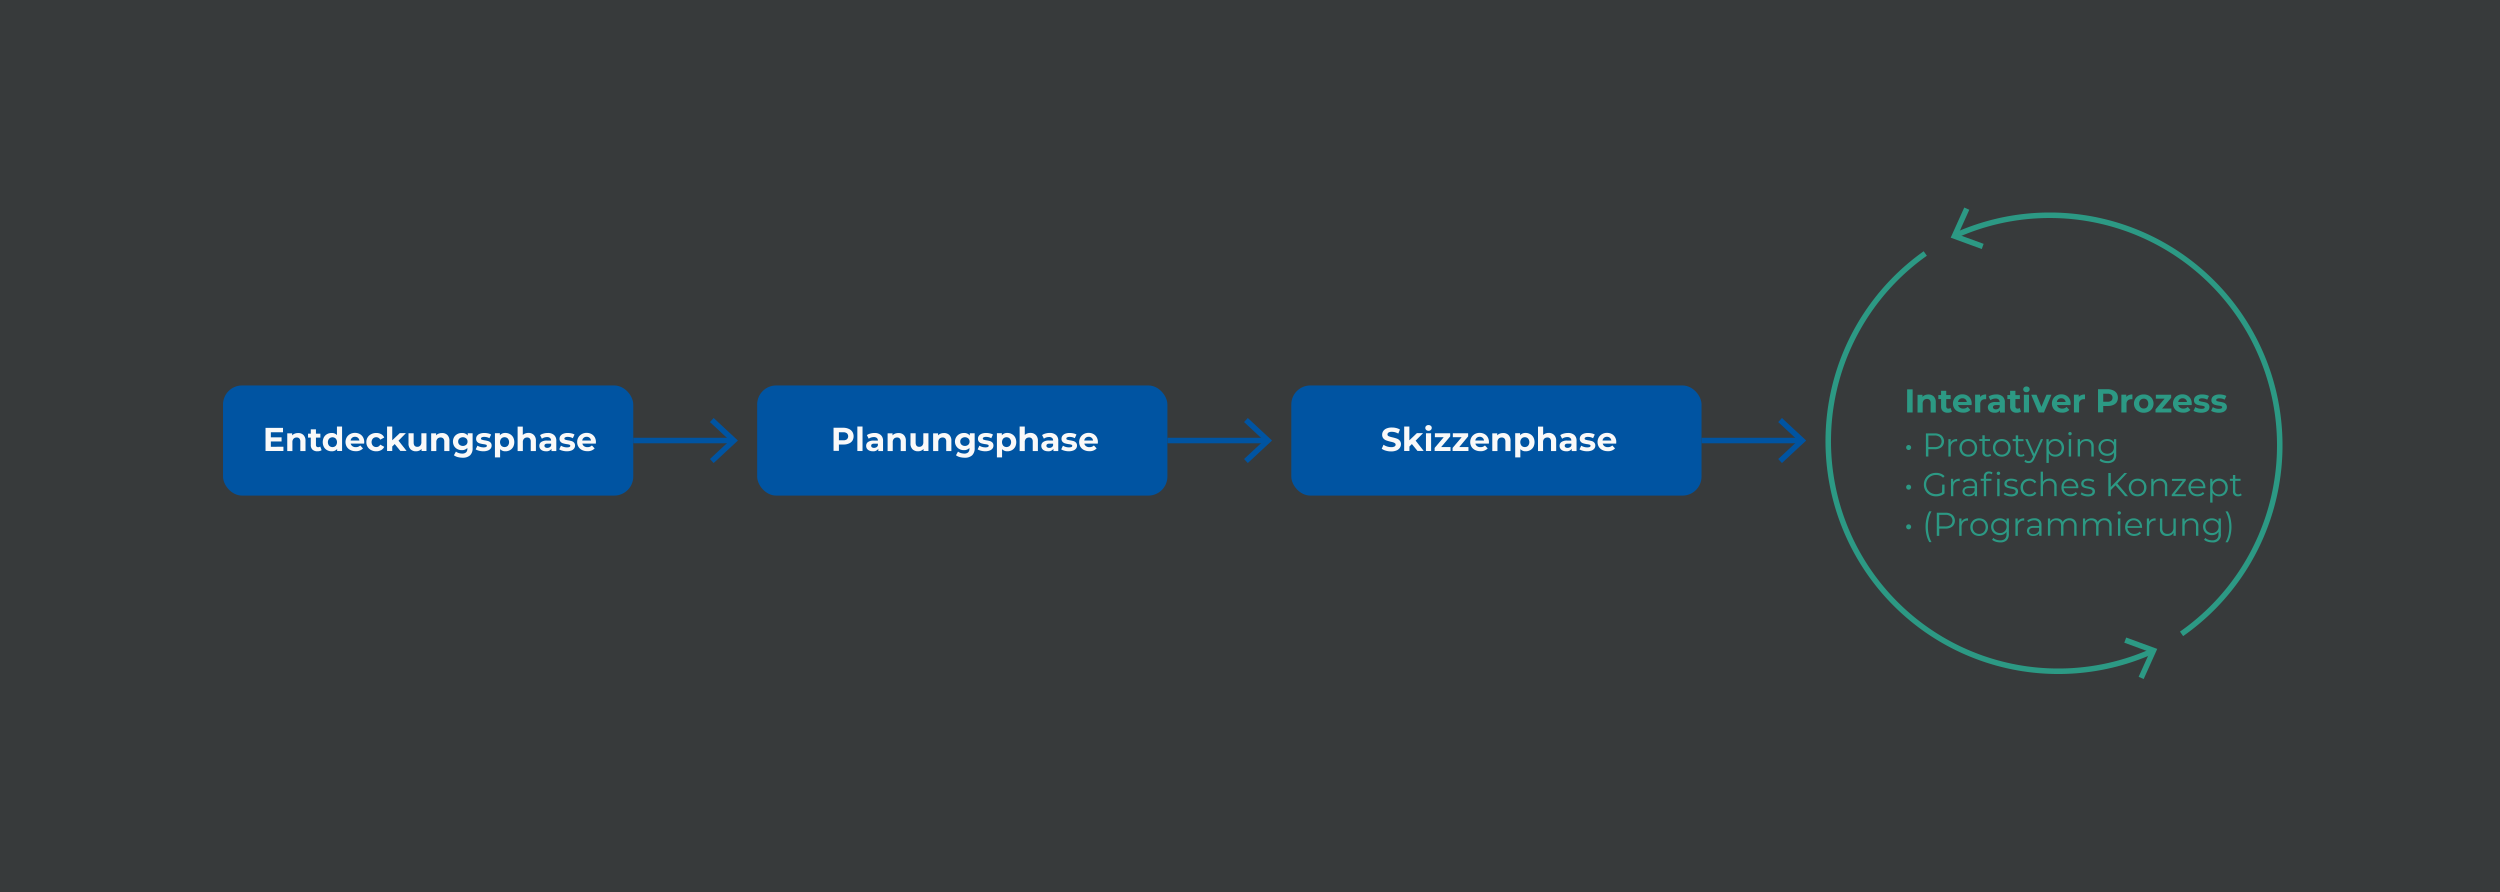<svg id="Ebene_1" data-name="Ebene 1" xmlns="http://www.w3.org/2000/svg" viewBox="0 0 908 324"><rect x="0" y="0" width="908" height="324" fill="#333333" stroke="none"/><defs><style>.cls-1{fill:#627a87;opacity:0.1;}.cls-2{fill:#0054a2;}.cls-3{fill:#f9f9f9;}.cls-4,.cls-5{fill:none;stroke-miterlimit:10;stroke-width:2px;}.cls-4{stroke:#0054a2;}.cls-5{stroke:#2c9984;}.cls-6{fill:#2c9984;}</style></defs><title>Zeichenfläche 1</title><rect class="cls-1" width="908" height="324"/><rect class="cls-2" x="81" y="140" width="149" height="40" rx="6.91"/><path class="cls-3" d="M102.94,162.25v1.56h-6.5v-8.4h6.35V157H98.37v1.83h3.9v1.51h-3.9v1.94Z"/><path class="cls-3" d="M110.22,158a2.86,2.86,0,0,1,.74,2.14v3.69h-1.88v-3.4a1.7,1.7,0,0,0-.33-1.15,1.25,1.25,0,0,0-1-.38,1.49,1.49,0,0,0-1.13.44,1.81,1.81,0,0,0-.42,1.3v3.19h-1.87v-6.45h1.78v.75a2.55,2.55,0,0,1,.93-.63,3.38,3.38,0,0,1,1.21-.22A2.66,2.66,0,0,1,110.22,158Z"/><path class="cls-3" d="M116.81,163.5a1.86,1.86,0,0,1-.68.31,3.28,3.28,0,0,1-.84.1,2.51,2.51,0,0,1-1.78-.59,2.25,2.25,0,0,1-.63-1.73v-2.65h-1V157.5h1v-1.57h1.87v1.57h1.61v1.44h-1.61v2.63a.89.89,0,0,0,.21.63.77.77,0,0,0,.59.22,1.21,1.21,0,0,0,.76-.24Z"/><path class="cls-3" d="M124.24,154.91v8.9h-1.79v-.74a2.45,2.45,0,0,1-2,.84,3.36,3.36,0,0,1-1.65-.41,2.88,2.88,0,0,1-1.16-1.16,3.88,3.88,0,0,1,0-3.51,2.88,2.88,0,0,1,1.16-1.16,3.36,3.36,0,0,1,1.65-.41,2.47,2.47,0,0,1,1.93.78v-3.13Zm-2.3,7a2.08,2.08,0,0,0,0-2.61,1.7,1.7,0,0,0-2.37,0,2,2,0,0,0,0,2.61,1.7,1.7,0,0,0,2.37,0Z"/><path class="cls-3" d="M132.26,161.11h-4.89a1.53,1.53,0,0,0,.63.95,2,2,0,0,0,1.22.35,2.44,2.44,0,0,0,.89-.15,2.22,2.22,0,0,0,.73-.47l1,1.08a3.38,3.38,0,0,1-2.67,1,4.13,4.13,0,0,1-1.93-.43,3.1,3.1,0,0,1-1.3-1.18,3.47,3.47,0,0,1,0-3.42,3.13,3.13,0,0,1,1.23-1.19,3.58,3.58,0,0,1,1.76-.43,3.64,3.64,0,0,1,1.72.41,2.94,2.94,0,0,1,1.2,1.17,3.42,3.42,0,0,1,.44,1.77S132.28,160.8,132.26,161.11ZM127.88,159a1.51,1.51,0,0,0-.53,1h3.18a1.58,1.58,0,0,0-.53-1,1.6,1.6,0,0,0-1.06-.36A1.58,1.58,0,0,0,127.88,159Z"/><path class="cls-3" d="M134.81,163.48a3.13,3.13,0,0,1-1.29-1.18,3.17,3.17,0,0,1-.46-1.71,3.15,3.15,0,0,1,1.75-2.9,3.86,3.86,0,0,1,1.85-.43,3.53,3.53,0,0,1,1.78.43,2.49,2.49,0,0,1,1.11,1.22l-1.45.78a1.58,1.58,0,0,0-1.45-.89,1.64,1.64,0,0,0-1.21.48,2,2,0,0,0,0,2.61,1.64,1.64,0,0,0,1.21.48,1.57,1.57,0,0,0,1.45-.88l1.45.79a2.58,2.58,0,0,1-1.11,1.2,3.53,3.53,0,0,1-1.78.43A3.86,3.86,0,0,1,134.81,163.48Z"/><path class="cls-3" d="M143.36,161.28l-.9.89v1.64h-1.88v-8.9h1.88v5l2.73-2.59h2.23l-2.68,2.73,2.92,3.72H145.4Z"/><path class="cls-3" d="M154.89,157.36v6.45h-1.78v-.76a2.47,2.47,0,0,1-.89.64,2.72,2.72,0,0,1-1.11.22,2.75,2.75,0,0,1-2-.73,2.94,2.94,0,0,1-.74-2.17v-3.65h1.87v3.37c0,1,.44,1.56,1.31,1.56a1.41,1.41,0,0,0,1.08-.44,1.84,1.84,0,0,0,.41-1.3v-3.19Z"/><path class="cls-3" d="M162.49,158a2.86,2.86,0,0,1,.74,2.14v3.69h-1.87v-3.4a1.7,1.7,0,0,0-.34-1.15,1.24,1.24,0,0,0-1-.38,1.51,1.51,0,0,0-1.13.44,1.81,1.81,0,0,0-.42,1.3v3.19h-1.87v-6.45h1.79v.75a2.43,2.43,0,0,1,.92-.63,3.38,3.38,0,0,1,1.21-.22A2.66,2.66,0,0,1,162.49,158Z"/><path class="cls-3" d="M171.65,157.36v5.37a3.45,3.45,0,0,1-.92,2.64,3.81,3.81,0,0,1-2.7.87,6.83,6.83,0,0,1-1.78-.23,3.82,3.82,0,0,1-1.39-.66l.74-1.34a3.18,3.18,0,0,0,1,.53,4.12,4.12,0,0,0,1.24.2,2.05,2.05,0,0,0,1.44-.44,1.73,1.73,0,0,0,.46-1.33v-.27a2.64,2.64,0,0,1-2,.8,3.47,3.47,0,0,1-1.63-.39,3,3,0,0,1-1.17-1.1,3.3,3.3,0,0,1,0-3.26,3,3,0,0,1,1.17-1.1,3.47,3.47,0,0,1,1.63-.39,2.56,2.56,0,0,1,2.14.93v-.83Zm-2.32,4.17a1.48,1.48,0,0,0,.47-1.15,1.46,1.46,0,0,0-.47-1.14,1.91,1.91,0,0,0-2.44,0,1.47,1.47,0,0,0-.48,1.14,1.49,1.49,0,0,0,.48,1.15,1.91,1.91,0,0,0,2.44,0Z"/><path class="cls-3" d="M174,163.71a4,4,0,0,1-1.22-.5l.62-1.34a4.25,4.25,0,0,0,1.05.45,4.14,4.14,0,0,0,1.2.17c.79,0,1.18-.19,1.18-.58a.41.41,0,0,0-.32-.4,4.55,4.55,0,0,0-1-.2,10.17,10.17,0,0,1-1.3-.28,2,2,0,0,1-.9-.55,1.59,1.59,0,0,1-.38-1.13,1.76,1.76,0,0,1,.36-1.09,2.24,2.24,0,0,1,1-.73,4.32,4.32,0,0,1,1.6-.27,6.23,6.23,0,0,1,1.36.15,3.71,3.71,0,0,1,1.13.42l-.63,1.33a3.74,3.74,0,0,0-1.86-.48,1.8,1.8,0,0,0-.9.17.48.48,0,0,0-.3.43.43.43,0,0,0,.33.42,6.35,6.35,0,0,0,1,.23,9.27,9.27,0,0,1,1.29.28,2,2,0,0,1,.88.54,1.57,1.57,0,0,1,.37,1.11,1.73,1.73,0,0,1-.36,1.07,2.29,2.29,0,0,1-1.05.72,4.7,4.7,0,0,1-1.64.26A6.37,6.37,0,0,1,174,163.71Z"/><path class="cls-3" d="M185.22,157.68a2.94,2.94,0,0,1,1.16,1.16,3.84,3.84,0,0,1,0,3.49,3,3,0,0,1-1.16,1.17,3.35,3.35,0,0,1-1.64.41,2.49,2.49,0,0,1-1.94-.78v3h-1.88v-8.78h1.79v.74a2.49,2.49,0,0,1,2-.84A3.26,3.26,0,0,1,185.22,157.68Zm-.78,4.21a2.08,2.08,0,0,0,0-2.61,1.57,1.57,0,0,0-1.18-.48,1.59,1.59,0,0,0-1.19.48,2.08,2.08,0,0,0,0,2.61,1.59,1.59,0,0,0,1.19.48A1.57,1.57,0,0,0,184.44,161.89Z"/><path class="cls-3" d="M193.91,158a2.86,2.86,0,0,1,.73,2.14v3.69h-1.87v-3.4a1.7,1.7,0,0,0-.33-1.15,1.26,1.26,0,0,0-1-.38,1.48,1.48,0,0,0-1.12.44,1.81,1.81,0,0,0-.42,1.3v3.19H188v-8.9h1.88V158a2.31,2.31,0,0,1,.9-.57,3.27,3.27,0,0,1,1.15-.2A2.67,2.67,0,0,1,193.91,158Z"/><path class="cls-3" d="M201.24,158a2.7,2.7,0,0,1,.81,2.15v3.68H200.3V163a2.1,2.1,0,0,1-2,.9,3,3,0,0,1-1.29-.25,2,2,0,0,1-.84-.7,1.81,1.81,0,0,1-.28-1,1.66,1.66,0,0,1,.67-1.41,3.44,3.44,0,0,1,2.1-.52h1.49a1.18,1.18,0,0,0-.38-.94,1.62,1.62,0,0,0-1.11-.33,3.24,3.24,0,0,0-1,.16,2.78,2.78,0,0,0-.84.44l-.67-1.31a3.84,3.84,0,0,1,1.26-.57,5.52,5.52,0,0,1,1.52-.21A3.32,3.32,0,0,1,201.24,158Zm-1.59,4.45a1.25,1.25,0,0,0,.53-.66v-.66h-1.29c-.77,0-1.15.26-1.15.76a.67.67,0,0,0,.28.57,1.29,1.29,0,0,0,.78.21A1.61,1.61,0,0,0,199.65,162.43Z"/><path class="cls-3" d="M204.34,163.71a4,4,0,0,1-1.22-.5l.62-1.34a4.34,4.34,0,0,0,1,.45,4.24,4.24,0,0,0,1.2.17c.8,0,1.19-.19,1.19-.58a.42.42,0,0,0-.32-.4,4.55,4.55,0,0,0-1-.2,10.37,10.37,0,0,1-1.31-.28,2,2,0,0,1-.89-.55,1.59,1.59,0,0,1-.38-1.13,1.76,1.76,0,0,1,.36-1.09,2.24,2.24,0,0,1,1-.73,4.29,4.29,0,0,1,1.6-.27,6.23,6.23,0,0,1,1.36.15,3.64,3.64,0,0,1,1.12.42l-.62,1.33a3.74,3.74,0,0,0-1.86-.48,1.8,1.8,0,0,0-.9.17.48.48,0,0,0-.3.43.43.43,0,0,0,.32.42,6.53,6.53,0,0,0,1,.23,9.61,9.61,0,0,1,1.29.28,2,2,0,0,1,.88.54,1.57,1.57,0,0,1,.37,1.11,1.73,1.73,0,0,1-.36,1.07,2.29,2.29,0,0,1-1,.72,4.74,4.74,0,0,1-1.64.26A6.37,6.37,0,0,1,204.34,163.71Z"/><path class="cls-3" d="M216.4,161.11h-4.88a1.48,1.48,0,0,0,.62.95,2.09,2.09,0,0,0,1.22.35,2.5,2.5,0,0,0,.9-.15,2.18,2.18,0,0,0,.72-.47l1,1.08a3.37,3.37,0,0,1-2.66,1,4.17,4.17,0,0,1-1.94-.43,3,3,0,0,1-1.29-1.18,3.17,3.17,0,0,1-.46-1.71,3.26,3.26,0,0,1,.45-1.71,3.09,3.09,0,0,1,1.24-1.19,3.56,3.56,0,0,1,1.76-.43,3.6,3.6,0,0,1,1.71.41,3,3,0,0,1,1.21,1.17,3.52,3.52,0,0,1,.44,1.77S216.42,160.8,216.4,161.11ZM212,159a1.56,1.56,0,0,0-.53,1h3.18a1.54,1.54,0,0,0-.53-1,1.57,1.57,0,0,0-1-.36A1.61,1.61,0,0,0,212,159Z"/><rect class="cls-2" x="275" y="140" width="149" height="40" rx="6.91"/><path class="cls-3" d="M308.32,155.79a2.85,2.85,0,0,1,1.26,1.05,3.14,3.14,0,0,1,0,3.24,2.79,2.79,0,0,1-1.26,1,4.66,4.66,0,0,1-1.94.37h-1.69v2.31h-1.95v-8.4h3.64A4.66,4.66,0,0,1,308.32,155.79Zm-.72,3.75a1.5,1.5,0,0,0,0-2.16,2,2,0,0,0-1.33-.38h-1.58v2.91h1.58A2,2,0,0,0,307.6,159.54Z"/><path class="cls-3" d="M311.39,154.91h1.88v8.9h-1.88Z"/><path class="cls-3" d="M319.91,158a2.7,2.7,0,0,1,.81,2.15v3.68H319V163a2.1,2.1,0,0,1-2,.9,3,3,0,0,1-1.29-.25,2,2,0,0,1-.84-.7,1.81,1.81,0,0,1-.28-1,1.66,1.66,0,0,1,.67-1.41,3.44,3.44,0,0,1,2.1-.52h1.49a1.18,1.18,0,0,0-.38-.94,1.62,1.62,0,0,0-1.11-.33,3.24,3.24,0,0,0-1,.16,2.78,2.78,0,0,0-.84.44l-.67-1.31a3.84,3.84,0,0,1,1.26-.57,5.52,5.52,0,0,1,1.52-.21A3.32,3.32,0,0,1,319.91,158Zm-1.59,4.45a1.25,1.25,0,0,0,.53-.66v-.66h-1.29c-.77,0-1.15.26-1.15.76a.67.67,0,0,0,.28.57,1.29,1.29,0,0,0,.78.21A1.61,1.61,0,0,0,318.32,162.43Z"/><path class="cls-3" d="M328.27,158a2.86,2.86,0,0,1,.74,2.14v3.69h-1.87v-3.4a1.65,1.65,0,0,0-.34-1.15,1.24,1.24,0,0,0-1-.38,1.51,1.51,0,0,0-1.13.44,1.81,1.81,0,0,0-.42,1.3v3.19h-1.87v-6.45h1.79v.75a2.51,2.51,0,0,1,.92-.63,3.38,3.38,0,0,1,1.21-.22A2.66,2.66,0,0,1,328.27,158Z"/><path class="cls-3" d="M337.21,157.36v6.45h-1.78v-.76a2.47,2.47,0,0,1-.89.64,2.72,2.72,0,0,1-1.11.22,2.75,2.75,0,0,1-2-.73,2.9,2.9,0,0,1-.74-2.17v-3.65h1.87v3.37c0,1,.43,1.56,1.31,1.56a1.44,1.44,0,0,0,1.08-.44,1.84,1.84,0,0,0,.4-1.3v-3.19Z"/><path class="cls-3" d="M344.81,158a2.86,2.86,0,0,1,.73,2.14v3.69h-1.87v-3.4a1.7,1.7,0,0,0-.33-1.15,1.25,1.25,0,0,0-1-.38,1.49,1.49,0,0,0-1.13.44,1.81,1.81,0,0,0-.42,1.3v3.19h-1.88v-6.45h1.79v.75a2.55,2.55,0,0,1,.93-.63,3.34,3.34,0,0,1,1.21-.22A2.67,2.67,0,0,1,344.81,158Z"/><path class="cls-3" d="M354,157.36v5.37a3.45,3.45,0,0,1-.92,2.64,3.81,3.81,0,0,1-2.7.87,6.83,6.83,0,0,1-1.78-.23,3.82,3.82,0,0,1-1.39-.66l.74-1.34a3.12,3.12,0,0,0,1,.53,4.24,4.24,0,0,0,1.25.2,2.05,2.05,0,0,0,1.44-.44,1.77,1.77,0,0,0,.46-1.33v-.27a2.64,2.64,0,0,1-2,.8,3.44,3.44,0,0,1-1.63-.39,3,3,0,0,1-1.17-1.1,3.1,3.1,0,0,1,1.17-4.36,3.44,3.44,0,0,1,1.63-.39,2.54,2.54,0,0,1,2.13.93v-.83Zm-2.32,4.17a1.51,1.51,0,0,0,.47-1.15,1.49,1.49,0,0,0-.47-1.14,1.91,1.91,0,0,0-2.44,0,1.47,1.47,0,0,0-.48,1.14,1.49,1.49,0,0,0,.48,1.15,1.91,1.91,0,0,0,2.44,0Z"/><path class="cls-3" d="M356.31,163.71a4,4,0,0,1-1.22-.5l.62-1.34a4.34,4.34,0,0,0,1,.45,4.24,4.24,0,0,0,1.2.17c.8,0,1.19-.19,1.19-.58a.42.42,0,0,0-.32-.4,4.55,4.55,0,0,0-1-.2,10.37,10.37,0,0,1-1.31-.28,2,2,0,0,1-.89-.55,1.59,1.59,0,0,1-.38-1.13,1.76,1.76,0,0,1,.36-1.09,2.24,2.24,0,0,1,1-.73,4.29,4.29,0,0,1,1.6-.27,6.23,6.23,0,0,1,1.36.15,3.64,3.64,0,0,1,1.12.42l-.62,1.33a3.74,3.74,0,0,0-1.86-.48,1.8,1.8,0,0,0-.9.17.48.48,0,0,0-.3.43.43.43,0,0,0,.32.42,6.53,6.53,0,0,0,1,.23,9.61,9.61,0,0,1,1.29.28,2,2,0,0,1,.88.54,1.57,1.57,0,0,1,.37,1.11,1.73,1.73,0,0,1-.36,1.07,2.29,2.29,0,0,1-1.05.72,4.74,4.74,0,0,1-1.64.26A6.37,6.37,0,0,1,356.31,163.71Z"/><path class="cls-3" d="M367.53,157.68a2.88,2.88,0,0,1,1.16,1.16,3.84,3.84,0,0,1,0,3.49,3,3,0,0,1-1.16,1.17,3.32,3.32,0,0,1-1.63.41,2.49,2.49,0,0,1-1.95-.78v3h-1.87v-8.78h1.79v.74a2.48,2.48,0,0,1,2-.84A3.22,3.22,0,0,1,367.53,157.68Zm-.78,4.21a2,2,0,0,0,0-2.61,1.69,1.69,0,0,0-2.36,0,2.08,2.08,0,0,0,0,2.61,1.69,1.69,0,0,0,2.36,0Z"/><path class="cls-3" d="M376.22,158a2.86,2.86,0,0,1,.74,2.14v3.69h-1.87v-3.4a1.65,1.65,0,0,0-.34-1.15,1.22,1.22,0,0,0-1-.38,1.51,1.51,0,0,0-1.13.44,1.81,1.81,0,0,0-.42,1.3v3.19h-1.87v-8.9h1.87V158a2.47,2.47,0,0,1,.9-.57,3.32,3.32,0,0,1,1.16-.2A2.65,2.65,0,0,1,376.22,158Z"/><path class="cls-3" d="M383.56,158a2.7,2.7,0,0,1,.8,2.15v3.68h-1.75V163a2.09,2.09,0,0,1-2,.9,3.06,3.06,0,0,1-1.29-.25,1.92,1.92,0,0,1-.83-.7,1.81,1.81,0,0,1-.29-1,1.67,1.67,0,0,1,.68-1.41A3.4,3.4,0,0,1,381,160h1.49a1.18,1.18,0,0,0-.37-.94,1.65,1.65,0,0,0-1.12-.33,3.18,3.18,0,0,0-1,.16,3,3,0,0,0-.85.44l-.67-1.31a3.9,3.9,0,0,1,1.27-.57,5.52,5.52,0,0,1,1.52-.21A3.34,3.34,0,0,1,383.56,158Zm-1.6,4.45a1.21,1.21,0,0,0,.53-.66v-.66h-1.28c-.77,0-1.15.26-1.15.76a.67.67,0,0,0,.28.57,1.26,1.26,0,0,0,.77.21A1.58,1.58,0,0,0,382,162.43Z"/><path class="cls-3" d="M386.66,163.71a4.07,4.07,0,0,1-1.23-.5l.63-1.34a4,4,0,0,0,1,.45,4.24,4.24,0,0,0,1.2.17c.79,0,1.19-.19,1.19-.58a.42.42,0,0,0-.33-.4,4.31,4.31,0,0,0-1-.2,10,10,0,0,1-1.31-.28,2,2,0,0,1-.89-.55,1.55,1.55,0,0,1-.38-1.13,1.82,1.82,0,0,1,.35-1.09,2.29,2.29,0,0,1,1-.73,4.38,4.38,0,0,1,1.61-.27,6.3,6.3,0,0,1,1.36.15,3.74,3.74,0,0,1,1.12.42l-.62,1.33a3.74,3.74,0,0,0-1.86-.48,1.8,1.8,0,0,0-.9.17.48.48,0,0,0-.3.43.42.42,0,0,0,.32.42,6.62,6.62,0,0,0,1,.23,9.81,9.81,0,0,1,1.3.28,1.94,1.94,0,0,1,.87.54,1.57,1.57,0,0,1,.38,1.11,1.73,1.73,0,0,1-.36,1.07,2.29,2.29,0,0,1-1.05.72,4.74,4.74,0,0,1-1.64.26A6.31,6.31,0,0,1,386.66,163.71Z"/><path class="cls-3" d="M398.72,161.11h-4.89a1.53,1.53,0,0,0,.63.95,2,2,0,0,0,1.22.35,2.44,2.44,0,0,0,.89-.15,2.22,2.22,0,0,0,.73-.47l1,1.08a3.38,3.38,0,0,1-2.67,1,4.13,4.13,0,0,1-1.93-.43,3.1,3.1,0,0,1-1.3-1.18,3.47,3.47,0,0,1,0-3.42,3.13,3.13,0,0,1,1.23-1.19,3.58,3.58,0,0,1,1.76-.43,3.64,3.64,0,0,1,1.72.41,2.94,2.94,0,0,1,1.2,1.17,3.42,3.42,0,0,1,.44,1.77S398.74,160.8,398.72,161.11ZM394.34,159a1.51,1.51,0,0,0-.53,1H397a1.58,1.58,0,0,0-.53-1,1.6,1.6,0,0,0-1.06-.36A1.58,1.58,0,0,0,394.34,159Z"/><rect class="cls-2" x="469" y="140" width="149" height="40" rx="6.91"/><path class="cls-3" d="M503.34,163.69a4.76,4.76,0,0,1-1.5-.7l.66-1.47a4.32,4.32,0,0,0,1.29.64,4.77,4.77,0,0,0,1.48.24,2.33,2.33,0,0,0,1.23-.25.74.74,0,0,0,.39-.65.61.61,0,0,0-.23-.5,1.9,1.9,0,0,0-.6-.32,9.53,9.53,0,0,0-1-.26,13.67,13.67,0,0,1-1.57-.46,2.47,2.47,0,0,1-1.05-.73,2,2,0,0,1-.44-1.34,2.31,2.31,0,0,1,.4-1.33,2.6,2.6,0,0,1,1.19-.94,4.89,4.89,0,0,1,1.95-.35,6.31,6.31,0,0,1,1.57.19,4.84,4.84,0,0,1,1.35.55l-.6,1.48a4.72,4.72,0,0,0-2.33-.66,2.24,2.24,0,0,0-1.21.26.81.81,0,0,0-.39.7.68.68,0,0,0,.45.64,7.27,7.27,0,0,0,1.38.42,13.9,13.9,0,0,1,1.57.45,2.54,2.54,0,0,1,1.05.72,1.94,1.94,0,0,1,.44,1.33,2.31,2.31,0,0,1-.41,1.32,2.7,2.7,0,0,1-1.2.94,5,5,0,0,1-2,.35A6.85,6.85,0,0,1,503.34,163.69Z"/><path class="cls-3" d="M512.8,161.28l-.9.89v1.64H510v-8.9h1.88v5l2.73-2.59h2.24l-2.69,2.73,2.92,3.72h-2.26Z"/><path class="cls-3" d="M518,156.16a1,1,0,0,1,0-1.49,1.34,1.34,0,0,1,1.68,0,.91.91,0,0,1,.33.72,1,1,0,0,1-.33.77,1.13,1.13,0,0,1-.84.31A1.2,1.2,0,0,1,518,156.16Zm-.09,1.2h1.87v6.45H517.9Z"/><path class="cls-3" d="M526.83,162.37v1.44h-5.77v-1.12l3.29-3.89h-3.2v-1.44h5.57v1.13l-3.29,3.88Z"/><path class="cls-3" d="M533.34,162.37v1.44h-5.76v-1.12l3.29-3.89h-3.2v-1.44h5.56v1.13L530,162.37Z"/><path class="cls-3" d="M540.75,161.11h-4.89a1.53,1.53,0,0,0,.63.95,2,2,0,0,0,1.22.35,2.44,2.44,0,0,0,.89-.15,2.33,2.33,0,0,0,.73-.47l1,1.08a3.38,3.38,0,0,1-2.67,1,4.13,4.13,0,0,1-1.93-.43,3.1,3.1,0,0,1-1.3-1.18,3.47,3.47,0,0,1,0-3.42,3.13,3.13,0,0,1,1.23-1.19,3.58,3.58,0,0,1,1.76-.43,3.67,3.67,0,0,1,1.72.41,2.94,2.94,0,0,1,1.2,1.17,3.42,3.42,0,0,1,.44,1.77S540.77,160.8,540.75,161.11ZM536.37,159a1.51,1.51,0,0,0-.53,1H539a1.58,1.58,0,0,0-.53-1,1.6,1.6,0,0,0-1.06-.36A1.58,1.58,0,0,0,536.37,159Z"/><path class="cls-3" d="M547.89,158a2.86,2.86,0,0,1,.74,2.14v3.69h-1.87v-3.4a1.65,1.65,0,0,0-.34-1.15,1.24,1.24,0,0,0-1-.38,1.51,1.51,0,0,0-1.13.44,1.81,1.81,0,0,0-.42,1.3v3.19H542v-6.45h1.79v.75a2.43,2.43,0,0,1,.92-.63,3.38,3.38,0,0,1,1.21-.22A2.66,2.66,0,0,1,547.89,158Z"/><path class="cls-3" d="M555.77,157.68a2.88,2.88,0,0,1,1.16,1.16,3.84,3.84,0,0,1,0,3.49,3,3,0,0,1-1.16,1.17,3.32,3.32,0,0,1-1.63.41,2.51,2.51,0,0,1-1.95-.78v3h-1.87v-8.78h1.79v.74a2.48,2.48,0,0,1,2-.84A3.22,3.22,0,0,1,555.77,157.68Zm-.77,4.21a2.08,2.08,0,0,0,0-2.61,1.59,1.59,0,0,0-1.19-.48,1.57,1.57,0,0,0-1.18.48,2.08,2.08,0,0,0,0,2.61,1.57,1.57,0,0,0,1.18.48A1.59,1.59,0,0,0,555,161.89Z"/><path class="cls-3" d="M564.46,158a2.86,2.86,0,0,1,.74,2.14v3.69h-1.87v-3.4a1.65,1.65,0,0,0-.34-1.15,1.24,1.24,0,0,0-1-.38,1.51,1.51,0,0,0-1.13.44,1.81,1.81,0,0,0-.42,1.3v3.19H558.6v-8.9h1.87V158a2.47,2.47,0,0,1,.9-.57,3.31,3.31,0,0,1,1.15-.2A2.66,2.66,0,0,1,564.46,158Z"/><path class="cls-3" d="M571.8,158a2.7,2.7,0,0,1,.8,2.15v3.68h-1.75V163a2.09,2.09,0,0,1-2,.9,3.06,3.06,0,0,1-1.29-.25,1.92,1.92,0,0,1-.83-.7,1.81,1.81,0,0,1-.29-1,1.67,1.67,0,0,1,.68-1.41,3.4,3.4,0,0,1,2.09-.52h1.49a1.18,1.18,0,0,0-.37-.94,1.65,1.65,0,0,0-1.12-.33,3.18,3.18,0,0,0-1,.16,3,3,0,0,0-.85.44l-.67-1.31a3.9,3.9,0,0,1,1.27-.57,5.52,5.52,0,0,1,1.52-.21A3.34,3.34,0,0,1,571.8,158Zm-1.6,4.45a1.21,1.21,0,0,0,.53-.66v-.66h-1.28c-.77,0-1.15.26-1.15.76a.67.67,0,0,0,.28.57,1.26,1.26,0,0,0,.77.21A1.58,1.58,0,0,0,570.2,162.43Z"/><path class="cls-3" d="M574.9,163.71a4.07,4.07,0,0,1-1.23-.5l.63-1.34a4,4,0,0,0,1,.45,4.24,4.24,0,0,0,1.2.17c.79,0,1.19-.19,1.19-.58a.42.42,0,0,0-.33-.4,4.31,4.31,0,0,0-1-.2,10,10,0,0,1-1.31-.28,2,2,0,0,1-.89-.55,1.55,1.55,0,0,1-.38-1.13,1.82,1.82,0,0,1,.35-1.09,2.29,2.29,0,0,1,1-.73,4.38,4.38,0,0,1,1.61-.27,6.3,6.3,0,0,1,1.36.15,3.74,3.74,0,0,1,1.12.42l-.62,1.33a3.74,3.74,0,0,0-1.86-.48,1.8,1.8,0,0,0-.9.17.48.48,0,0,0-.3.43.42.42,0,0,0,.32.42,6.62,6.62,0,0,0,1,.23,9.81,9.81,0,0,1,1.3.28,1.94,1.94,0,0,1,.87.54,1.57,1.57,0,0,1,.38,1.11,1.73,1.73,0,0,1-.36,1.07,2.29,2.29,0,0,1-1,.72,4.74,4.74,0,0,1-1.64.26A6.31,6.31,0,0,1,574.9,163.71Z"/><path class="cls-3" d="M587,161.11h-4.89a1.53,1.53,0,0,0,.63.95,2,2,0,0,0,1.22.35,2.44,2.44,0,0,0,.89-.15,2.22,2.22,0,0,0,.73-.47l1,1.08a3.38,3.38,0,0,1-2.67,1,4.13,4.13,0,0,1-1.93-.43,3.1,3.1,0,0,1-1.3-1.18,3.47,3.47,0,0,1,0-3.42,3.13,3.13,0,0,1,1.23-1.19,3.58,3.58,0,0,1,1.76-.43,3.64,3.64,0,0,1,1.72.41,2.94,2.94,0,0,1,1.2,1.17,3.42,3.42,0,0,1,.44,1.77S587,160.8,587,161.11ZM582.58,159a1.51,1.51,0,0,0-.53,1h3.18a1.58,1.58,0,0,0-.53-1,1.6,1.6,0,0,0-1.06-.36A1.58,1.58,0,0,0,582.58,159Z"/><line class="cls-4" x1="230" y1="160" x2="265.83" y2="160"/><polygon class="cls-2" points="259.2 168.18 257.84 166.72 265.06 160 257.84 153.29 259.2 151.82 268 160 259.2 168.18"/><line class="cls-4" x1="424" y1="160" x2="459.83" y2="160"/><polygon class="cls-2" points="453.2 168.18 451.84 166.72 459.06 160 451.84 153.29 453.2 151.82 462 160 453.2 168.18"/><line class="cls-4" x1="618" y1="160" x2="653.83" y2="160"/><polygon class="cls-2" points="647.2 168.18 645.84 166.72 653.06 160 645.84 153.29 647.2 151.82 656 160 647.2 168.18"/><path class="cls-5" d="M710.46,85.41a83.56,83.56,0,0,1,81.88,144.81"/><polygon class="cls-6" points="719.77 90.45 720.46 88.57 711.2 85.18 715.25 76.19 713.42 75.37 708.49 86.32 719.77 90.45"/><path class="cls-5" d="M781.54,236.59A83.56,83.56,0,0,1,699.26,92.07"/><polygon class="cls-6" points="772.23 231.55 771.54 233.43 780.8 236.82 776.75 245.81 778.58 246.63 783.51 235.68 772.23 231.55"/><path class="cls-6" d="M692.67,141.41h2v8.4h-2Z"/><path class="cls-6" d="M702.34,144a2.86,2.86,0,0,1,.74,2.14v3.69h-1.87v-3.4a1.7,1.7,0,0,0-.34-1.15,1.24,1.24,0,0,0-1-.38,1.51,1.51,0,0,0-1.13.44,1.81,1.81,0,0,0-.42,1.3v3.19h-1.87v-6.45h1.79v.75a2.43,2.43,0,0,1,.92-.63,3.38,3.38,0,0,1,1.21-.22A2.66,2.66,0,0,1,702.34,144Z"/><path class="cls-6" d="M708.93,149.5a1.89,1.89,0,0,1-.67.31,3.36,3.36,0,0,1-.85.1,2.51,2.51,0,0,1-1.78-.59,2.25,2.25,0,0,1-.63-1.73v-2.65h-1V143.5h1v-1.57h1.87v1.57h1.61v1.44h-1.61v2.63a.89.89,0,0,0,.21.63.77.77,0,0,0,.59.22,1.21,1.21,0,0,0,.76-.24Z"/><path class="cls-6" d="M716.07,147.11h-4.88a1.51,1.51,0,0,0,.62.95,2.1,2.1,0,0,0,1.23.35,2.48,2.48,0,0,0,.89-.15,2.33,2.33,0,0,0,.73-.47l1,1.08a3.36,3.36,0,0,1-2.66,1,4.13,4.13,0,0,1-1.93-.43,3,3,0,0,1-1.3-1.18,3.26,3.26,0,0,1-.46-1.71,3.35,3.35,0,0,1,.45-1.71,3.15,3.15,0,0,1,1.24-1.19,3.56,3.56,0,0,1,1.76-.43,3.6,3.6,0,0,1,1.71.41,2.9,2.9,0,0,1,1.21,1.17,3.52,3.52,0,0,1,.44,1.77S716.1,146.8,716.07,147.11ZM711.69,145a1.5,1.5,0,0,0-.52,1h3.17a1.57,1.57,0,0,0-.52-1,1.6,1.6,0,0,0-1.06-.36A1.63,1.63,0,0,0,711.69,145Z"/><path class="cls-6" d="M720.05,143.5a3.38,3.38,0,0,1,1.32-.24V145l-.42,0a1.7,1.7,0,0,0-1.26.45,1.8,1.8,0,0,0-.46,1.35v3h-1.87v-6.45h1.79v.85A2.06,2.06,0,0,1,720.05,143.5Z"/><path class="cls-6" d="M727.35,144a2.7,2.7,0,0,1,.81,2.15v3.68h-1.75V149a2.1,2.1,0,0,1-2,.9,3,3,0,0,1-1.29-.25,1.89,1.89,0,0,1-.84-.7,1.81,1.81,0,0,1-.29-1,1.67,1.67,0,0,1,.68-1.41,3.42,3.42,0,0,1,2.1-.52h1.49a1.18,1.18,0,0,0-.38-.94,1.62,1.62,0,0,0-1.11-.33,3.2,3.2,0,0,0-1,.16,2.78,2.78,0,0,0-.84.44l-.67-1.31a3.84,3.84,0,0,1,1.26-.57,5.52,5.52,0,0,1,1.52-.21A3.32,3.32,0,0,1,727.35,144Zm-1.59,4.45a1.3,1.3,0,0,0,.53-.66v-.66H725c-.77,0-1.15.26-1.15.76a.67.67,0,0,0,.28.57,1.29,1.29,0,0,0,.78.21A1.61,1.61,0,0,0,725.76,148.43Z"/><path class="cls-6" d="M734,149.5a1.86,1.86,0,0,1-.68.31,3.28,3.28,0,0,1-.84.1,2.51,2.51,0,0,1-1.78-.59,2.25,2.25,0,0,1-.63-1.73v-2.65h-1V143.5h1v-1.57H732v1.57h1.61v1.44H732v2.63a.89.89,0,0,0,.21.63.77.77,0,0,0,.59.22,1.21,1.21,0,0,0,.76-.24Z"/><path class="cls-6" d="M735.17,142.16a1,1,0,0,1,0-1.49,1.16,1.16,0,0,1,.83-.3,1.25,1.25,0,0,1,.85.29.93.93,0,0,1,.32.72,1,1,0,0,1-.32.77,1.17,1.17,0,0,1-.85.31A1.16,1.16,0,0,1,735.17,142.16Zm-.1,1.2h1.87v6.45h-1.87Z"/><path class="cls-6" d="M745.09,143.36l-2.73,6.45h-1.93l-2.71-6.45h1.93l1.79,4.39,1.85-4.39Z"/><path class="cls-6" d="M752,147.11h-4.88a1.53,1.53,0,0,0,.63.95,2,2,0,0,0,1.22.35,2.44,2.44,0,0,0,.89-.15,2.33,2.33,0,0,0,.73-.47l1,1.08a3.34,3.34,0,0,1-2.66,1,4.13,4.13,0,0,1-1.93-.43,3.1,3.1,0,0,1-1.3-1.18,3.47,3.47,0,0,1,0-3.42,3.13,3.13,0,0,1,1.23-1.19,3.58,3.58,0,0,1,1.76-.43,3.67,3.67,0,0,1,1.72.41,2.94,2.94,0,0,1,1.2,1.17,3.42,3.42,0,0,1,.44,1.77S752,146.8,752,147.11ZM747.58,145a1.55,1.55,0,0,0-.52,1h3.18a1.58,1.58,0,0,0-.53-1,1.6,1.6,0,0,0-1.06-.36A1.63,1.63,0,0,0,747.58,145Z"/><path class="cls-6" d="M755.94,143.5a3.38,3.38,0,0,1,1.32-.24V145l-.42,0a1.7,1.7,0,0,0-1.26.45,1.8,1.8,0,0,0-.46,1.35v3h-1.87v-6.45H755v.85A2.06,2.06,0,0,1,755.94,143.5Z"/><path class="cls-6" d="M767.52,141.79a2.88,2.88,0,0,1,1.27,1.05,3.2,3.2,0,0,1,0,3.24,2.81,2.81,0,0,1-1.27,1,4.63,4.63,0,0,1-1.94.37h-1.69v2.31H762v-8.4h3.63A4.63,4.63,0,0,1,767.52,141.79Zm-.71,3.75a1.34,1.34,0,0,0,.45-1.08,1.33,1.33,0,0,0-.45-1.08,2,2,0,0,0-1.33-.38h-1.59v2.91h1.59A2.07,2.07,0,0,0,766.81,145.54Z"/><path class="cls-6" d="M773.17,143.5a3.38,3.38,0,0,1,1.32-.24V145l-.42,0a1.7,1.7,0,0,0-1.26.45,1.8,1.8,0,0,0-.46,1.35v3h-1.87v-6.45h1.79v.85A2.06,2.06,0,0,1,773.17,143.5Z"/><path class="cls-6" d="M776.79,149.48a3.08,3.08,0,0,1-1.27-1.18,3.26,3.26,0,0,1-.46-1.71,3.3,3.3,0,0,1,.46-1.72,3.15,3.15,0,0,1,1.27-1.18,3.8,3.8,0,0,1,1.83-.43,3.76,3.76,0,0,1,1.82.43,3.12,3.12,0,0,1,1.26,1.18,3.3,3.3,0,0,1,.46,1.72,3.26,3.26,0,0,1-.46,1.71,3.05,3.05,0,0,1-1.26,1.18,3.76,3.76,0,0,1-1.82.43A3.8,3.8,0,0,1,776.79,149.48Zm3-1.59a2.08,2.08,0,0,0,0-2.61,1.57,1.57,0,0,0-1.18-.48,1.59,1.59,0,0,0-1.19.48,2,2,0,0,0,0,2.61,1.59,1.59,0,0,0,1.19.48A1.57,1.57,0,0,0,779.8,147.89Z"/><path class="cls-6" d="M788.64,148.37v1.44h-5.76v-1.12l3.29-3.89H783v-1.44h5.57v1.13l-3.29,3.88Z"/><path class="cls-6" d="M796,147.11h-4.88a1.51,1.51,0,0,0,.62.95,2.1,2.1,0,0,0,1.23.35,2.48,2.48,0,0,0,.89-.15,2.18,2.18,0,0,0,.72-.47l1,1.08a3.37,3.37,0,0,1-2.66,1,4.1,4.1,0,0,1-1.93-.43,3,3,0,0,1-1.3-1.18,3.17,3.17,0,0,1-.46-1.71,3.26,3.26,0,0,1,.45-1.71,3.15,3.15,0,0,1,1.24-1.19,3.56,3.56,0,0,1,1.76-.43,3.6,3.6,0,0,1,1.71.41,2.9,2.9,0,0,1,1.21,1.17,3.52,3.52,0,0,1,.44,1.77S796.06,146.8,796,147.11ZM791.66,145a1.56,1.56,0,0,0-.53,1h3.18a1.57,1.57,0,0,0-.52-1,1.76,1.76,0,0,0-2.13,0Z"/><path class="cls-6" d="M797.92,149.71a4,4,0,0,1-1.22-.5l.62-1.34a4.47,4.47,0,0,0,2.25.62c.79,0,1.19-.19,1.19-.58a.42.42,0,0,0-.33-.4,4.43,4.43,0,0,0-1-.2,10,10,0,0,1-1.31-.28,2.11,2.11,0,0,1-.9-.55,1.59,1.59,0,0,1-.37-1.13,1.75,1.75,0,0,1,.35-1.09,2.29,2.29,0,0,1,1-.73,4.36,4.36,0,0,1,1.6-.27,6.39,6.39,0,0,1,1.37.15,3.74,3.74,0,0,1,1.12.42l-.62,1.33a3.75,3.75,0,0,0-1.87-.48,1.75,1.75,0,0,0-.89.17.5.5,0,0,0-.31.43.43.43,0,0,0,.33.42,6.62,6.62,0,0,0,1,.23,9.81,9.81,0,0,1,1.3.28,2,2,0,0,1,.87.54,1.57,1.57,0,0,1,.37,1.11,1.78,1.78,0,0,1-.35,1.07,2.32,2.32,0,0,1-1.06.72,4.68,4.68,0,0,1-1.63.26A6.45,6.45,0,0,1,797.92,149.71Z"/><path class="cls-6" d="M804.3,149.71a4.19,4.19,0,0,1-1.23-.5l.63-1.34a4,4,0,0,0,1,.45,4.24,4.24,0,0,0,1.2.17c.79,0,1.19-.19,1.19-.58a.42.42,0,0,0-.33-.4,4.31,4.31,0,0,0-1-.2,10,10,0,0,1-1.31-.28,2,2,0,0,1-.89-.55,1.59,1.59,0,0,1-.38-1.13,1.82,1.82,0,0,1,.35-1.09,2.27,2.27,0,0,1,1-.73,4.29,4.29,0,0,1,1.6-.27,6.3,6.3,0,0,1,1.36.15,3.74,3.74,0,0,1,1.12.42l-.62,1.33a3.74,3.74,0,0,0-1.86-.48,1.8,1.8,0,0,0-.9.17.48.48,0,0,0-.3.43.42.42,0,0,0,.32.42,6.62,6.62,0,0,0,1,.23,9.81,9.81,0,0,1,1.3.28,1.94,1.94,0,0,1,.87.54,1.57,1.57,0,0,1,.38,1.11,1.73,1.73,0,0,1-.36,1.07,2.29,2.29,0,0,1-1,.72,4.74,4.74,0,0,1-1.64.26A6.31,6.31,0,0,1,804.3,149.71Z"/><path class="cls-6" d="M692.58,163.19a.89.89,0,0,1-.26-.66.87.87,0,0,1,.26-.65.89.89,0,0,1,.64-.25.89.89,0,0,1,.9.9.89.89,0,0,1-.27.65.85.85,0,0,1-.63.27A.9.9,0,0,1,692.58,163.19Z"/><path class="cls-6" d="M705.16,158.18a2.9,2.9,0,0,1,0,4.22,3.81,3.81,0,0,1-2.52.76h-2.26v2.65h-.89v-8.4h3.15A3.81,3.81,0,0,1,705.16,158.18Zm-.64,3.66a2.16,2.16,0,0,0,0-3.11,2.9,2.9,0,0,0-1.91-.55h-2.23v4.2h2.23A3,3,0,0,0,704.52,161.84Z"/><path class="cls-6" d="M709.36,159.78a3,3,0,0,1,1.47-.33v.83h-.2a2,2,0,0,0-1.56.61,2.43,2.43,0,0,0-.57,1.72v3.21h-.85V159.5h.82v1.24A2,2,0,0,1,709.36,159.78Z"/><path class="cls-6" d="M713.24,165.46a3.1,3.1,0,0,1-1.15-1.15,3.24,3.24,0,0,1-.42-1.65,3.28,3.28,0,0,1,.42-1.66,3,3,0,0,1,1.15-1.14,3.36,3.36,0,0,1,1.65-.41,3.33,3.33,0,0,1,1.64.41,2.93,2.93,0,0,1,1.15,1.14,3.38,3.38,0,0,1,.41,1.66,3.34,3.34,0,0,1-.41,1.65,3,3,0,0,1-1.15,1.15,3.22,3.22,0,0,1-1.64.41A3.26,3.26,0,0,1,713.24,165.46Zm2.85-.65a2.07,2.07,0,0,0,.84-.87,2.66,2.66,0,0,0,.3-1.28,2.73,2.73,0,0,0-.3-1.29,2.2,2.2,0,0,0-.84-.87,2.38,2.38,0,0,0-1.2-.3,2.44,2.44,0,0,0-1.21.3,2.34,2.34,0,0,0-.84.87,2.73,2.73,0,0,0-.3,1.29,2.66,2.66,0,0,0,.3,1.28,2.2,2.2,0,0,0,.84.87,2.34,2.34,0,0,0,1.21.31A2.28,2.28,0,0,0,716.09,164.81Z"/><path class="cls-6" d="M723.16,165.43a1.73,1.73,0,0,1-.6.33,2.25,2.25,0,0,1-.74.11A1.67,1.67,0,0,1,720,164v-3.82h-1.13v-.72H720v-1.38h.85v1.38h1.92v.72h-1.92V164a1.19,1.19,0,0,0,.28.86,1.1,1.1,0,0,0,.81.29,1.7,1.7,0,0,0,.51-.08,1.49,1.49,0,0,0,.43-.24Z"/><path class="cls-6" d="M725.41,165.46a3,3,0,0,1-1.15-1.15,3.24,3.24,0,0,1-.42-1.65,3.28,3.28,0,0,1,.42-1.66,2.93,2.93,0,0,1,1.15-1.14,3.51,3.51,0,0,1,3.29,0,2.93,2.93,0,0,1,1.15,1.14,3.38,3.38,0,0,1,.41,1.66,3.34,3.34,0,0,1-.41,1.65,3,3,0,0,1-1.15,1.15,3.51,3.51,0,0,1-3.29,0Zm2.85-.65a2.07,2.07,0,0,0,.84-.87,2.66,2.66,0,0,0,.3-1.28,2.73,2.73,0,0,0-.3-1.29,2.2,2.2,0,0,0-.84-.87,2.4,2.4,0,0,0-1.2-.3,2.44,2.44,0,0,0-1.21.3,2.2,2.2,0,0,0-.84.87,2.73,2.73,0,0,0-.31,1.29,2.66,2.66,0,0,0,.31,1.28,2.07,2.07,0,0,0,.84.87,2.34,2.34,0,0,0,1.21.31A2.31,2.31,0,0,0,728.26,164.81Z"/><path class="cls-6" d="M735.32,165.43a1.68,1.68,0,0,1-.59.33,2.29,2.29,0,0,1-.74.11,1.86,1.86,0,0,1-1.37-.48,1.83,1.83,0,0,1-.48-1.35v-3.82H731v-.72h1.12v-1.38H733v1.38h1.92v.72H733V164a1.19,1.19,0,0,0,.28.86,1.1,1.1,0,0,0,.81.29,1.81,1.81,0,0,0,.51-.08,1.44,1.44,0,0,0,.42-.24Z"/><path class="cls-6" d="M742.06,159.5l-3.16,7.07a3,3,0,0,1-.89,1.26,2,2,0,0,1-1.21.37,2.61,2.61,0,0,1-.85-.14,2,2,0,0,1-.69-.43l.4-.64a1.56,1.56,0,0,0,1.15.48,1.15,1.15,0,0,0,.74-.24,2.24,2.24,0,0,0,.57-.82l.28-.61-2.82-6.3h.88l2.38,5.37,2.38-5.37Z"/><path class="cls-6" d="M748.12,159.86a2.77,2.77,0,0,1,1.12,1.13,3.28,3.28,0,0,1,.41,1.67,3.32,3.32,0,0,1-.41,1.68,2.83,2.83,0,0,1-1.12,1.13,3.18,3.18,0,0,1-1.61.4,3,3,0,0,1-1.39-.31,2.73,2.73,0,0,1-1-.93v3.51h-.85V159.5h.81v1.25a2.61,2.61,0,0,1,1-1,3,3,0,0,1,1.42-.34A3.24,3.24,0,0,1,748.12,159.86Zm-.47,4.95a2.07,2.07,0,0,0,.84-.87,2.8,2.8,0,0,0,0-2.56,2.2,2.2,0,0,0-.84-.87,2.34,2.34,0,0,0-3.25.87,2.88,2.88,0,0,0,0,2.56,2.2,2.2,0,0,0,.84.87,2.5,2.5,0,0,0,2.41,0Z"/><path class="cls-6" d="M751.38,157.94a.58.58,0,0,1-.18-.43.58.58,0,0,1,.18-.42.6.6,0,0,1,.44-.18.64.64,0,0,1,.45.17.58.58,0,0,1,.18.42.6.6,0,0,1-.18.44.61.61,0,0,1-.45.18A.6.6,0,0,1,751.38,157.94Zm0,1.56h.85v6.31h-.85Z"/><path class="cls-6" d="M759.73,160.14a2.69,2.69,0,0,1,.7,2v3.66h-.85v-3.57a2.07,2.07,0,0,0-.5-1.5,1.8,1.8,0,0,0-1.4-.52,2.12,2.12,0,0,0-1.61.61,2.26,2.26,0,0,0-.6,1.67v3.31h-.85V159.5h.82v1.17a2.32,2.32,0,0,1,1-.9,3.12,3.12,0,0,1,1.44-.32A2.59,2.59,0,0,1,759.73,160.14Z"/><path class="cls-6" d="M768.61,159.5v5.55a3.23,3.23,0,0,1-.78,2.38,3.3,3.3,0,0,1-2.37.77,5.12,5.12,0,0,1-1.67-.26,3.37,3.37,0,0,1-1.27-.71l.43-.65a3.18,3.18,0,0,0,1.11.64,4.15,4.15,0,0,0,1.37.23,2.46,2.46,0,0,0,1.77-.56,2.38,2.38,0,0,0,.56-1.74v-.8a2.54,2.54,0,0,1-1,.91,3.18,3.18,0,0,1-1.42.31,3.33,3.33,0,0,1-1.61-.39,2.79,2.79,0,0,1-1.14-1.09,3,3,0,0,1-.42-1.59,3,3,0,0,1,.42-1.58,2.73,2.73,0,0,1,1.13-1.08,3.35,3.35,0,0,1,1.62-.39,3.13,3.13,0,0,1,1.45.33,2.69,2.69,0,0,1,1,.93V159.5Zm-2,5a2.12,2.12,0,0,0,.86-.82,2.38,2.38,0,0,0,.3-1.2,2.34,2.34,0,0,0-.3-1.19,2.23,2.23,0,0,0-.85-.82,2.68,2.68,0,0,0-1.25-.29,2.54,2.54,0,0,0-1.23.29,2.14,2.14,0,0,0-.85.81,2.55,2.55,0,0,0,0,2.4,2.16,2.16,0,0,0,.85.82,2.69,2.69,0,0,0,2.47,0Z"/><path class="cls-6" d="M692.58,177.59a.89.89,0,0,1-.26-.66.87.87,0,0,1,.26-.65.89.89,0,0,1,.64-.25.89.89,0,0,1,.9.9.89.89,0,0,1-.27.65.85.85,0,0,1-.63.27A.9.9,0,0,1,692.58,177.59Z"/><path class="cls-6" d="M705.41,176h.85v3.21a4.13,4.13,0,0,1-1.39.79,5.3,5.3,0,0,1-1.69.28,4.63,4.63,0,0,1-2.27-.56,3.94,3.94,0,0,1-1.58-1.53,4.17,4.17,0,0,1-.58-2.19,4.22,4.22,0,0,1,.58-2.19,4.08,4.08,0,0,1,1.58-1.53,5.06,5.06,0,0,1,4-.24,3.45,3.45,0,0,1,1.36.9l-.55.57a3.45,3.45,0,0,0-2.53-1,3.78,3.78,0,0,0-1.85.45,3.3,3.3,0,0,0-1.29,1.25,3.61,3.61,0,0,0,0,3.56,3.37,3.37,0,0,0,1.29,1.25,4,4,0,0,0,4-.19Z"/><path class="cls-6" d="M710.3,174.18a3,3,0,0,1,1.47-.33v.83h-.21a2,2,0,0,0-1.56.61,2.47,2.47,0,0,0-.56,1.72v3.21h-.85V173.9h.81v1.24A2,2,0,0,1,710.3,174.18Z"/><path class="cls-6" d="M717.4,174.47a2.38,2.38,0,0,1,.66,1.83v3.91h-.82v-1a1.94,1.94,0,0,1-.85.77,3,3,0,0,1-1.32.27,2.55,2.55,0,0,1-1.68-.5,1.72,1.72,0,0,1,0-2.63,2.81,2.81,0,0,1,1.85-.49h2v-.38a1.65,1.65,0,0,0-.45-1.25,1.91,1.91,0,0,0-1.33-.42,3.26,3.26,0,0,0-1.16.2,2.89,2.89,0,0,0-.94.54l-.39-.63a3.21,3.21,0,0,1,1.15-.63,4.45,4.45,0,0,1,1.42-.23A2.7,2.7,0,0,1,717.4,174.47Zm-1,4.8a2,2,0,0,0,.76-1v-1h-2c-1.08,0-1.62.37-1.62,1.12a1,1,0,0,0,.42.87,1.88,1.88,0,0,0,1.18.32A2.27,2.27,0,0,0,716.44,179.27Z"/><path class="cls-6" d="M721.63,172.27a1.25,1.25,0,0,0-.29.89v.74h1.95v.72h-1.92v5.59h-.85v-5.59h-1.13v-.72h1.13v-.78a1.89,1.89,0,0,1,.49-1.37,1.94,1.94,0,0,1,1.41-.5,2.32,2.32,0,0,1,.7.1,1.58,1.58,0,0,1,.56.3l-.28.63a1.4,1.4,0,0,0-.94-.31A1.07,1.07,0,0,0,721.63,172.27Zm3.76.07a.58.58,0,0,1-.18-.43.58.58,0,0,1,.18-.42.6.6,0,0,1,.44-.18.64.64,0,0,1,.45.17.58.58,0,0,1,.18.42.6.6,0,0,1-.18.44.61.61,0,0,1-.45.18A.6.6,0,0,1,725.39,172.34Zm0,1.56h.85v6.31h-.85Z"/><path class="cls-6" d="M728.85,180.05a3.14,3.14,0,0,1-1.1-.56l.39-.67a3.07,3.07,0,0,0,1,.51,4,4,0,0,0,1.25.2,2.39,2.39,0,0,0,1.28-.27.86.86,0,0,0,.41-.76.67.67,0,0,0-.23-.55,1.54,1.54,0,0,0-.57-.3,8.84,8.84,0,0,0-.93-.2,9.46,9.46,0,0,1-1.23-.29,1.83,1.83,0,0,1-.8-.51,1.42,1.42,0,0,1-.33-1,1.55,1.55,0,0,1,.66-1.29,2.94,2.94,0,0,1,1.84-.51,4.72,4.72,0,0,1,1.22.17,3.37,3.37,0,0,1,1,.42l-.37.69a3.19,3.19,0,0,0-1.86-.54,2.15,2.15,0,0,0-1.23.28.9.9,0,0,0-.42.76.75.75,0,0,0,.24.58,1.35,1.35,0,0,0,.58.31,8.23,8.23,0,0,0,1,.21c.5.1.91.2,1.21.29a1.88,1.88,0,0,1,.78.49,1.36,1.36,0,0,1,.32,1,1.53,1.53,0,0,1-.69,1.32,3.29,3.29,0,0,1-1.91.48A4.8,4.8,0,0,1,728.85,180.05Z"/><path class="cls-6" d="M735.44,179.87a3.05,3.05,0,0,1-1.16-1.15,3.49,3.49,0,0,1,0-3.32,3,3,0,0,1,1.16-1.14,3.41,3.41,0,0,1,1.67-.41,3.27,3.27,0,0,1,1.46.32,2.33,2.33,0,0,1,1,.93l-.63.43a2,2,0,0,0-.79-.7,2.45,2.45,0,0,0-1-.23,2.54,2.54,0,0,0-1.23.3,2.22,2.22,0,0,0-.85.87,2.73,2.73,0,0,0-.31,1.29,2.67,2.67,0,0,0,.31,1.29,2.13,2.13,0,0,0,.85.86,2.56,2.56,0,0,0,2.28.08,1.89,1.89,0,0,0,.79-.7l.63.44a2.42,2.42,0,0,1-1,.93,3.25,3.25,0,0,1-1.45.31A3.41,3.41,0,0,1,735.44,179.87Z"/><path class="cls-6" d="M746.26,174.54a2.69,2.69,0,0,1,.7,2v3.66h-.85v-3.57a2.07,2.07,0,0,0-.49-1.5,1.83,1.83,0,0,0-1.4-.52,2.16,2.16,0,0,0-1.62.61,2.3,2.3,0,0,0-.59,1.67v3.31h-.85v-8.9H742V175a2.29,2.29,0,0,1,1-.86,3.13,3.13,0,0,1,1.4-.3A2.59,2.59,0,0,1,746.26,174.54Z"/><path class="cls-6" d="M754.8,177.32h-5.28a2.24,2.24,0,0,0,.76,1.59,2.46,2.46,0,0,0,1.72.61,2.67,2.67,0,0,0,1.08-.21,2.4,2.4,0,0,0,.86-.62l.48.55a2.71,2.71,0,0,1-1,.77,3.51,3.51,0,0,1-1.39.26,3.45,3.45,0,0,1-1.72-.41,3,3,0,0,1-1.17-1.15,3.24,3.24,0,0,1-.42-1.65,3.37,3.37,0,0,1,.4-1.66,2.94,2.94,0,0,1,1.1-1.14,3.13,3.13,0,0,1,1.58-.41,3,3,0,0,1,1.57.41,2.87,2.87,0,0,1,1.1,1.14,3.42,3.42,0,0,1,.39,1.66Zm-4.58-2.15a2.31,2.31,0,0,0-.7,1.52H754a2.27,2.27,0,0,0-.71-1.52,2.32,2.32,0,0,0-3.07,0Z"/><path class="cls-6" d="M756.77,180.05a3.09,3.09,0,0,1-1.09-.56l.38-.67a3.13,3.13,0,0,0,1,.51,4,4,0,0,0,1.24.2,2.37,2.37,0,0,0,1.28-.27.85.85,0,0,0,.42-.76.7.7,0,0,0-.23-.55,1.59,1.59,0,0,0-.58-.3,9.15,9.15,0,0,0-.92-.2,9.66,9.66,0,0,1-1.24-.29,1.83,1.83,0,0,1-.8-.51,1.42,1.42,0,0,1-.33-1,1.55,1.55,0,0,1,.66-1.29,3,3,0,0,1,1.84-.51,4.6,4.6,0,0,1,1.22.17,3.27,3.27,0,0,1,1,.42l-.37.69a3.19,3.19,0,0,0-1.86-.54,2.2,2.2,0,0,0-1.23.28.89.89,0,0,0-.41.76.75.75,0,0,0,.23.58,1.41,1.41,0,0,0,.58.31,8.23,8.23,0,0,0,1,.21c.51.1.91.2,1.21.29a1.76,1.76,0,0,1,.78.49,1.37,1.37,0,0,1,.33,1,1.53,1.53,0,0,1-.69,1.32,3.32,3.32,0,0,1-1.92.48A4.8,4.8,0,0,1,756.77,180.05Z"/><path class="cls-6" d="M768.35,176.27,766.63,178v2.2h-.89v-8.4h.89v5.08l4.93-5.08h1L769,175.62l3.89,4.59h-1.06Z"/><path class="cls-6" d="M774.74,179.86a3.1,3.1,0,0,1-1.15-1.15,3.24,3.24,0,0,1-.42-1.65,3.28,3.28,0,0,1,.42-1.66,3,3,0,0,1,1.15-1.14,3.36,3.36,0,0,1,1.65-.41,3.33,3.33,0,0,1,1.64.41,2.93,2.93,0,0,1,1.15,1.14,3.38,3.38,0,0,1,.41,1.66,3.34,3.34,0,0,1-.41,1.65,3,3,0,0,1-1.15,1.15,3.22,3.22,0,0,1-1.64.41A3.26,3.26,0,0,1,774.74,179.86Zm2.85-.65a2.07,2.07,0,0,0,.84-.87,2.66,2.66,0,0,0,.3-1.28,2.73,2.73,0,0,0-.3-1.29,2.2,2.2,0,0,0-.84-.87,2.38,2.38,0,0,0-1.2-.3,2.44,2.44,0,0,0-1.21.3,2.34,2.34,0,0,0-.84.87,2.73,2.73,0,0,0-.3,1.29,2.66,2.66,0,0,0,.3,1.28,2.2,2.2,0,0,0,.84.87,2.34,2.34,0,0,0,1.21.31A2.28,2.28,0,0,0,777.59,179.21Z"/><path class="cls-6" d="M786.44,174.54a2.69,2.69,0,0,1,.7,2v3.66h-.85v-3.57a2.11,2.11,0,0,0-.49-1.5,1.84,1.84,0,0,0-1.41-.52,2.12,2.12,0,0,0-1.61.61,2.26,2.26,0,0,0-.6,1.67v3.31h-.85V173.9h.82v1.17a2.32,2.32,0,0,1,1-.9,3.15,3.15,0,0,1,1.44-.32A2.59,2.59,0,0,1,786.44,174.54Z"/><path class="cls-6" d="M793.91,179.51v.7h-5.14v-.56l4-5h-3.9v-.72h5v.57l-4,5Z"/><path class="cls-6" d="M801,177.32H795.7a2.23,2.23,0,0,0,.75,1.59,2.49,2.49,0,0,0,1.73.61,2.74,2.74,0,0,0,1.08-.21,2.36,2.36,0,0,0,.85-.62l.48.55a2.71,2.71,0,0,1-1.05.77,3.83,3.83,0,0,1-3.11-.15,3,3,0,0,1-1.17-1.15,3.24,3.24,0,0,1-.42-1.65,3.38,3.38,0,0,1,.41-1.66,2.81,2.81,0,0,1,1.1-1.14,3.1,3.1,0,0,1,1.58-.41,3.06,3.06,0,0,1,1.57.41,2.85,2.85,0,0,1,1.09,1.14,3.32,3.32,0,0,1,.4,1.66Zm-4.58-2.15a2.26,2.26,0,0,0-.7,1.52h4.47a2.26,2.26,0,0,0-.7-1.52,2.15,2.15,0,0,0-1.54-.58A2.13,2.13,0,0,0,796.4,175.17Z"/><path class="cls-6" d="M807.59,174.26a2.86,2.86,0,0,1,1.13,1.13,3.38,3.38,0,0,1,.4,1.67,3.42,3.42,0,0,1-.4,1.68,2.92,2.92,0,0,1-1.13,1.13,3.18,3.18,0,0,1-1.61.4,3.05,3.05,0,0,1-1.39-.31,2.73,2.73,0,0,1-1-.93v3.51h-.85V173.9h.81v1.25a2.61,2.61,0,0,1,1-1,3,3,0,0,1,1.42-.34A3.24,3.24,0,0,1,807.59,174.26Zm-.47,5a2.16,2.16,0,0,0,.85-.87,2.88,2.88,0,0,0,0-2.56,2.29,2.29,0,0,0-.85-.87,2.34,2.34,0,0,0-3.25.87,2.88,2.88,0,0,0,0,2.56,2.2,2.2,0,0,0,.84.87,2.5,2.5,0,0,0,2.41,0Z"/><path class="cls-6" d="M814.19,179.83a1.73,1.73,0,0,1-.6.33,2.23,2.23,0,0,1-.73.11,1.67,1.67,0,0,1-1.85-1.83v-3.82h-1.13v-.72H811v-1.38h.85v1.38h1.92v.72h-1.92v3.77a1.19,1.19,0,0,0,.28.86,1.1,1.1,0,0,0,.81.29,1.7,1.7,0,0,0,.51-.08,1.49,1.49,0,0,0,.43-.24Z"/><path class="cls-6" d="M692.58,192a.89.89,0,0,1-.26-.66.87.87,0,0,1,.26-.65.89.89,0,0,1,.64-.25.89.89,0,0,1,.9.9.89.89,0,0,1-.27.65.85.85,0,0,1-.63.27A.9.9,0,0,1,692.58,192Z"/><path class="cls-6" d="M699.73,194.4a12.54,12.54,0,0,1-.36-3.07,12.71,12.71,0,0,1,.36-3.09,8.66,8.66,0,0,1,1-2.53h.81a9.63,9.63,0,0,0-1,2.6,13.94,13.94,0,0,0,0,6,9.5,9.5,0,0,0,1,2.6h-.81A9,9,0,0,1,699.73,194.4Z"/><path class="cls-6" d="M709.1,187a2.88,2.88,0,0,1,0,4.22,3.77,3.77,0,0,1-2.52.76h-2.25v2.65h-.89v-8.4h3.14A3.78,3.78,0,0,1,709.1,187Zm-.63,3.66a2.16,2.16,0,0,0,0-3.11,2.9,2.9,0,0,0-1.91-.55h-2.23v4.2h2.23A3,3,0,0,0,708.47,190.64Z"/><path class="cls-6" d="M713.31,188.58a3,3,0,0,1,1.47-.33v.83h-.2a2,2,0,0,0-1.56.61,2.43,2.43,0,0,0-.57,1.72v3.21h-.85V188.3h.82v1.24A2,2,0,0,1,713.31,188.58Z"/><path class="cls-6" d="M717.19,194.26a3,3,0,0,1-1.15-1.15,3.24,3.24,0,0,1-.42-1.65,3.28,3.28,0,0,1,.42-1.66,2.93,2.93,0,0,1,1.15-1.14,3.51,3.51,0,0,1,3.29,0,2.93,2.93,0,0,1,1.15,1.14,3.38,3.38,0,0,1,.41,1.66,3.34,3.34,0,0,1-.41,1.65,3,3,0,0,1-1.15,1.15,3.51,3.51,0,0,1-3.29,0Zm2.85-.65a2.07,2.07,0,0,0,.84-.87,2.66,2.66,0,0,0,.3-1.28,2.73,2.73,0,0,0-.3-1.29,2.2,2.2,0,0,0-.84-.87,2.4,2.4,0,0,0-1.2-.3,2.44,2.44,0,0,0-1.21.3,2.2,2.2,0,0,0-.84.87,2.73,2.73,0,0,0-.31,1.29,2.66,2.66,0,0,0,.31,1.28,2.07,2.07,0,0,0,.84.87,2.34,2.34,0,0,0,1.21.31A2.31,2.31,0,0,0,720,193.61Z"/><path class="cls-6" d="M729.62,188.3v5.55a3.23,3.23,0,0,1-.78,2.38,3.3,3.3,0,0,1-2.37.77,5,5,0,0,1-1.66-.26,3.42,3.42,0,0,1-1.28-.71l.43-.65a3.18,3.18,0,0,0,1.11.64,4.19,4.19,0,0,0,1.37.23,2.46,2.46,0,0,0,1.77-.56,2.38,2.38,0,0,0,.56-1.74v-.8a2.54,2.54,0,0,1-1,.91,3.15,3.15,0,0,1-1.42.31,3.33,3.33,0,0,1-1.61-.39,2.79,2.79,0,0,1-1.14-1.09,3,3,0,0,1-.42-1.59,3,3,0,0,1,.42-1.58,2.73,2.73,0,0,1,1.13-1.08,3.35,3.35,0,0,1,1.62-.39,3.13,3.13,0,0,1,1.45.33,2.62,2.62,0,0,1,1,.93V188.3Zm-2,5a2.06,2.06,0,0,0,.86-.82,2.38,2.38,0,0,0,.31-1.2,2.34,2.34,0,0,0-.31-1.19,2.16,2.16,0,0,0-.85-.82,2.67,2.67,0,0,0-1.24-.29,2.48,2.48,0,0,0-1.23.29,2.1,2.1,0,0,0-.86.81,2.55,2.55,0,0,0,0,2.4,2.12,2.12,0,0,0,.86.82,2.49,2.49,0,0,0,1.23.3A2.54,2.54,0,0,0,727.63,193.32Z"/><path class="cls-6" d="M733.72,188.58a3,3,0,0,1,1.47-.33v.83H735a2,2,0,0,0-1.56.61,2.43,2.43,0,0,0-.57,1.72v3.21H732V188.3h.82v1.24A2,2,0,0,1,733.72,188.58Z"/><path class="cls-6" d="M740.82,188.87a2.38,2.38,0,0,1,.66,1.83v3.91h-.82v-1a2,2,0,0,1-.84.77,3,3,0,0,1-1.33.27,2.59,2.59,0,0,1-1.68-.5,1.65,1.65,0,0,1-.62-1.33,1.61,1.61,0,0,1,.58-1.3,2.84,2.84,0,0,1,1.85-.49h2v-.38a1.62,1.62,0,0,0-.46-1.25,1.9,1.9,0,0,0-1.33-.42,3.2,3.2,0,0,0-1.15.2,2.84,2.84,0,0,0-1,.54l-.38-.63a3.13,3.13,0,0,1,1.15-.63,4.43,4.43,0,0,1,1.41-.23A2.68,2.68,0,0,1,740.82,188.87Zm-1,4.8a2,2,0,0,0,.77-.95v-1h-2c-1.08,0-1.62.37-1.62,1.12a1,1,0,0,0,.42.87,1.85,1.85,0,0,0,1.17.32A2.25,2.25,0,0,0,739.86,193.67Z"/><path class="cls-6" d="M753.53,188.94a2.7,2.7,0,0,1,.68,2v3.66h-.85V191a2.16,2.16,0,0,0-.47-1.5,1.73,1.73,0,0,0-1.34-.52,2,2,0,0,0-1.55.61,2.33,2.33,0,0,0-.56,1.67v3.31h-.86V191a2.11,2.11,0,0,0-.47-1.5,1.73,1.73,0,0,0-1.35-.52,2,2,0,0,0-1.54.61,2.33,2.33,0,0,0-.57,1.67v3.31h-.85V188.3h.81v1.15a2.28,2.28,0,0,1,.94-.88,2.93,2.93,0,0,1,1.38-.32,2.73,2.73,0,0,1,1.37.34,2,2,0,0,1,.87,1,2.42,2.42,0,0,1,1-1,3.08,3.08,0,0,1,1.5-.36A2.48,2.48,0,0,1,753.53,188.94Z"/><path class="cls-6" d="M766.27,188.94a2.74,2.74,0,0,1,.67,2v3.66h-.85V191a2.16,2.16,0,0,0-.47-1.5,1.71,1.71,0,0,0-1.34-.52,2,2,0,0,0-1.55.61,2.37,2.37,0,0,0-.56,1.67v3.31h-.85V191a2.11,2.11,0,0,0-.48-1.5,1.71,1.71,0,0,0-1.35-.52,2,2,0,0,0-1.54.61,2.33,2.33,0,0,0-.57,1.67v3.31h-.85V188.3h.81v1.15a2.28,2.28,0,0,1,.94-.88,2.93,2.93,0,0,1,1.38-.32,2.7,2.7,0,0,1,1.37.34,2,2,0,0,1,.87,1,2.45,2.45,0,0,1,1-1,3,3,0,0,1,1.49-.36A2.52,2.52,0,0,1,766.27,188.94Z"/><path class="cls-6" d="M769.25,186.74a.58.58,0,0,1-.18-.43.58.58,0,0,1,.18-.42.6.6,0,0,1,.44-.18.64.64,0,0,1,.45.17.58.58,0,0,1,.18.42.6.6,0,0,1-.18.44.61.61,0,0,1-.45.18A.6.6,0,0,1,769.25,186.74Zm0,1.56h.85v6.31h-.85Z"/><path class="cls-6" d="M778,191.72H772.7a2.24,2.24,0,0,0,.76,1.59,2.49,2.49,0,0,0,1.73.61,2.74,2.74,0,0,0,1.08-.21,2.36,2.36,0,0,0,.85-.62l.48.55a2.71,2.71,0,0,1-1.05.77,3.83,3.83,0,0,1-3.11-.15,3,3,0,0,1-1.17-1.15,3.24,3.24,0,0,1-.42-1.65,3.48,3.48,0,0,1,.4-1.66,2.9,2.9,0,0,1,1.11-1.14,3.23,3.23,0,0,1,3.15,0,2.85,2.85,0,0,1,1.09,1.14,3.43,3.43,0,0,1,.4,1.66Zm-4.57-2.15a2.27,2.27,0,0,0-.71,1.52h4.48a2.31,2.31,0,0,0-.7-1.52,2.15,2.15,0,0,0-1.54-.58A2.13,2.13,0,0,0,773.41,189.57Z"/><path class="cls-6" d="M781.45,188.58a3,3,0,0,1,1.47-.33v.83h-.21a2,2,0,0,0-1.56.61,2.47,2.47,0,0,0-.56,1.72v3.21h-.85V188.3h.81v1.24A2,2,0,0,1,781.45,188.58Z"/><path class="cls-6" d="M790.24,188.3v6.31h-.82v-1.15a2.34,2.34,0,0,1-.92.9,2.83,2.83,0,0,1-1.35.31,2.44,2.44,0,0,1-2.66-2.71V188.3h.85v3.58a2.1,2.1,0,0,0,.49,1.51,1.88,1.88,0,0,0,1.41.52,2.09,2.09,0,0,0,1.57-.61,2.37,2.37,0,0,0,.57-1.69V188.3Z"/><path class="cls-6" d="M797.73,188.94a2.69,2.69,0,0,1,.7,2v3.66h-.85V191a2.07,2.07,0,0,0-.49-1.5,1.84,1.84,0,0,0-1.41-.52,2.12,2.12,0,0,0-1.61.61,2.26,2.26,0,0,0-.59,1.67v3.31h-.86V188.3h.82v1.17a2.28,2.28,0,0,1,1-.9,3.08,3.08,0,0,1,1.43-.32A2.59,2.59,0,0,1,797.73,188.94Z"/><path class="cls-6" d="M806.62,188.3v5.55a2.77,2.77,0,0,1-3.16,3.15,5.06,5.06,0,0,1-1.66-.26,3.42,3.42,0,0,1-1.28-.71l.43-.65a3.27,3.27,0,0,0,1.11.64,4.25,4.25,0,0,0,1.38.23,2.43,2.43,0,0,0,1.76-.56,2.33,2.33,0,0,0,.56-1.74v-.8a2.58,2.58,0,0,1-1,.91,3.22,3.22,0,0,1-1.43.31,3.33,3.33,0,0,1-1.61-.39,2.91,2.91,0,0,1-1.14-1.09,3,3,0,0,1-.42-1.59,3,3,0,0,1,.42-1.58,2.8,2.8,0,0,1,1.13-1.08,3.35,3.35,0,0,1,1.62-.39,3.2,3.2,0,0,1,1.46.33,2.59,2.59,0,0,1,1,.93V188.3Zm-2,5a2.06,2.06,0,0,0,.86-.82,2.28,2.28,0,0,0,.31-1.2,2.25,2.25,0,0,0-.31-1.19,2.16,2.16,0,0,0-.85-.82,2.64,2.64,0,0,0-1.24-.29,2.48,2.48,0,0,0-1.23.29,2,2,0,0,0-.85.81,2.48,2.48,0,0,0,0,2.4,2,2,0,0,0,.85.82,2.49,2.49,0,0,0,1.23.3A2.52,2.52,0,0,0,804.62,193.32Z"/><path class="cls-6" d="M808.29,196.94a9.22,9.22,0,0,0,1.05-2.6,13.54,13.54,0,0,0,0-6,9.22,9.22,0,0,0-1.05-2.6h.82a8.66,8.66,0,0,1,1,2.53,13.22,13.22,0,0,1,0,6.17,8.63,8.63,0,0,1-1,2.53Z"/></svg>